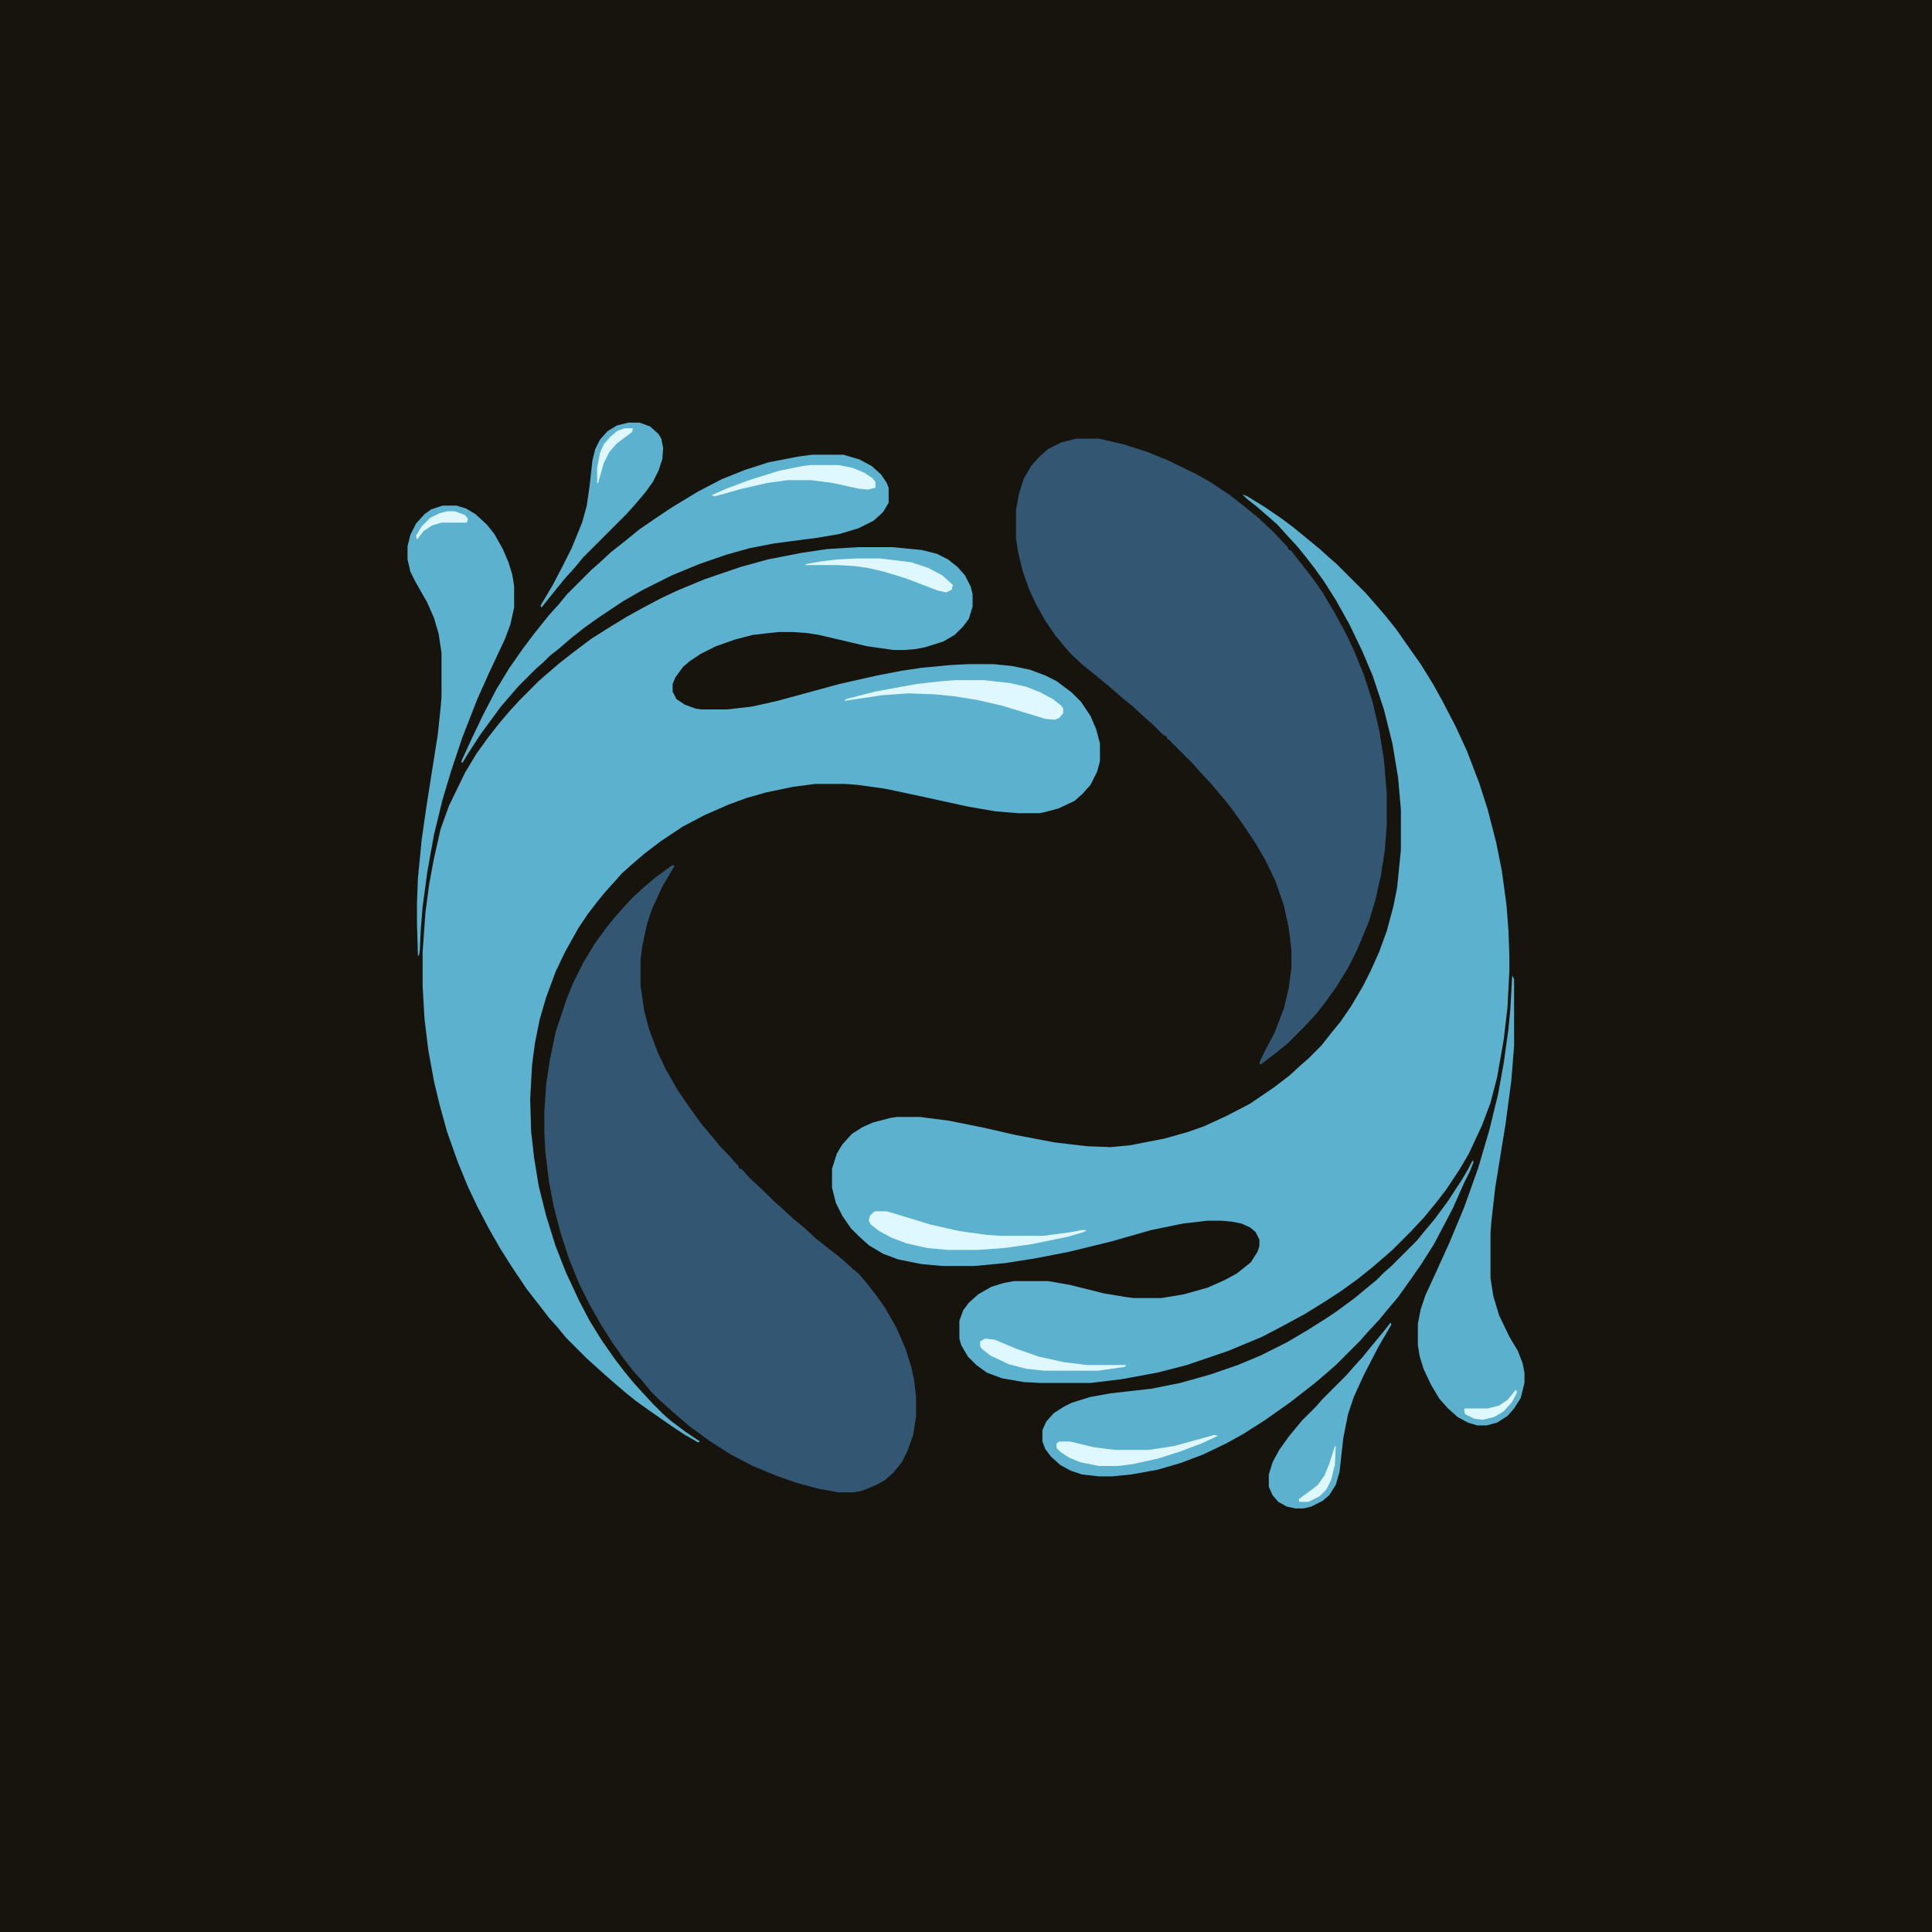 <?xml version="1.0" encoding="UTF-8"?>
<svg version="1.1" viewBox="0 0 2048 2048" width="1280" height="1280" xmlns="http://www.w3.org/2000/svg">
<path transform="translate(0)" d="m0 0h2048v2048h-2048z" fill="#17140D"/>
<path transform="translate(1317,524)" d="m0 0 5 2 18 11 19 13 12 9 11 9 17 14 10 9 8 7 31 31 7 8 13 15 12 15 14 20 12 17 13 21 10 18 14 27 12 26 13 34 9 28 9 35 6 30 5 37 2 26 1 26v17l-2 39-4 34-7 40-7 27-9 24-14 30-10 17-14 21-10 13-13 16-14 15-20 20-8 7-14 12-15 12-18 13-17 11-21 13-24 13-21 11-36 15-44 15-31 8-38 7-33 4h-53l-18-1-23-4-16-6-11-8-9-9-7-12-2-7v-19l4-11 6-8 10-9 14-8 13-4 11-2h36l23 4 36 9 24 4 8 1h29l24-4 25-7 18-8 13-7 15-12 7-11 2-6v-7l-4-8-6-5-9-4-10-2-11-1h-15l-26 3-34 7-42 12-45 11-36 7-32 5-32 3h-34l-22-2-25-5-16-6-15-9-10-9-9-9-9-13-7-14-4-16v-20l5-16 6-10 10-11 11-7 11-5 19-5 7-1h24l31 4 35 7 35 8 42 8 34 4 25 1 21-2 36-7 25-7 17-6 24-11 25-13 25-17 17-13 12-11 8-7 14-14 11-14 9-11 11-16 13-22 8-16 9-20 8-22 7-26 4-20 4-40v-43l-3-34-6-36-9-36-12-36-11-26-14-29-14-25-12-19-10-14-10-13-9-11-12-13-9-10-8-7-15-13-9-7z" fill="#5BB1CE"/>
<path transform="translate(910,580)" d="m0 0h36l31 3 16 4 12 6 10 8 8 9 6 12 2 8v13l-4 13-6 8-9 9-12 7-19 6-10 2-12 1h-12l-28-4-51-12-13-2-15-1h-15l-27 3-19 5-20 7-16 8-12 8-7 6-8 11-3 7v8l4 8 9 6 11 4 6 1h28l26-3 27-6 66-18 40-9 26-5 20-3 31-3 20-1h26l20 2 19 4 16 6 12 6 16 12 10 10 10 15 6 14 4 15v19l-3 11-7 14-9 10-8 7-17 8-15 4-5 1h-23l-24-2-29-5-55-12-33-7-29-4-13-1h-32l-23 3-29 6-21 6-19 7-25 11-23 12-24 16-17 13-14 12-10 9-7 8-10 11-9 11-10 13-10 15-14 25-10 21-10 27-7 24-5 25-3 23-2 36 1 34 3 27 5 31 8 32 10 32 11 28 14 30 11 21 13 21 14 20 10 13 9 11 9 10 12 13 11 11 8 7 16 12 15 10-2 1-14-8-15-10-23-16-14-10-10-8-14-12-8-7-20-18-22-22-9-11-9-10-10-13-14-18-16-24-12-19-12-21-12-23-10-21-11-27-11-31-8-29-6-25-6-33-4-33-2-35v-36l3-42 4-30 5-27 7-31 9-25 17-35 12-20 13-18 11-14 11-13 11-12 20-20 8-7 14-12 14-11 20-15 19-12 18-11 18-10 19-10 17-8 29-12 38-13 29-8 36-7 27-4z" fill="#5BB1CE"/>
<path transform="translate(713,917)" d="m0 0 2 1-13 22-11 24-5 15-5 23-2 15v28l4 27 5 19 9 24 8 17 13 23 13 19 13 18 11 13 9 11 8 8 7 8 4 4v2l4 2 7 8 16 15 10 10 8 7 13 12 11 9 13 12 28 22 11 10 6 5 7 8 11 14 10 14 12 21 10 23 6 19 3 14 2 17v22l-3 19-6 17-6 12-9 11-9 8-9 5-12 5-6 2-7 1h-15l-22-4-22-6-23-8-24-10-23-12-22-14-22-16-14-12-8-7-10-9-9-9-9-11-10-11-10-13-12-17-12-19-12-21-11-22-11-27-9-28-7-27-5-26-4-33-1-20v-22l2-29 4-26 6-29 12-36 7-17 10-20 12-20 13-18 9-11 18-20 12-11 13-11 15-11z" fill="#335772"/>
<path transform="translate(1141,465)" d="m0 0h24l26 6 25 8 22 9 29 14 16 9 21 14 14 11 16 13 16 15 15 16 1 3h2l22 28 12 17 13 22 12 22 8 17 11 27 9 28 7 30 5 31 3 36v34l-2 26-4 26-6 27-7 23-12 29-10 20-13 21-13 18-8 10-11 12-19 19-11 9-17 13h-2l1-4 7-14 8-15 10-26 5-21 3-22v-19l-3-24-5-23-9-26-10-21-11-19-14-21-13-18-9-11-11-13-13-14-7-8-25-25-2-1v-2l-4-2-11-11-8-7-13-12-11-9-15-13-11-9-16-13-12-11-7-8-10-12-11-16-10-18-7-15-7-20-5-21-2-14v-29l3-17 5-16 8-14 9-10 9-8 14-7z" fill="#335772"/>
<path transform="translate(861,482)" d="m0 0h33l17 5 13 7 10 9 6 9 2 5v16l-6 10-10 9-16 8-20 6-23 4-46 6-26 5-25 7-29 10-29 12-30 15-21 12-27 18-14 10-14 11-14 12-9 7-7 7-8 7-18 18-7 8-12 14-14 19-8 11-13 20-6 10-1-2 12-26 11-23 14-27 14-23 14-20 12-16 16-20 10-11 9-11 26-26 8-7 13-12 14-11 16-13 19-13 15-10 28-17 25-13 25-10 25-8 31-6z" fill="#5BB1CE"/>
<path transform="translate(1561,1230)" d="m0 0 1 2-4 10-6 12-12 27-20 38-14 22-14 20-10 14-11 13-9 11-13 14-7 8-26 26-8 7-14 12-27 21-17 12-10 7-22 14-18 10-25 12-24 9-24 7-28 5-20 2h-14l-18-2-12-4-11-6-10-9-6-8-3-8v-12l4-9 8-9 11-7 8-4 19-6 22-4 44-5 30-6 32-9 29-10 24-10 28-14 22-13 19-12 12-8 19-14 12-10 11-9 8-8 8-7 27-27 9-11 10-12 14-19 15-23 7-12z" fill="#5AB0CD"/>
<path transform="translate(469,536)" d="m0 0h15l10 3 10 6 12 11 8 10 9 16 6 14 4 13 2 12v23l-4 18-6 16-16 34-13 29-16 41-12 36-9 30-9 37-7 39-5 37-2 25-1 22-1 5h-1l-1-34v-22l1-26 4-41 5-35 12-76 3-28 1-12v-47l-3-20-5-17-7-16-13-23-5-10-3-13v-14l3-12 6-12 9-10 7-5z" fill="#5BB1CE"/>
<path transform="translate(1603,1034)" d="m0 0 2 4v71l-3 37-6 45-11 68-4 35-1 13v48l3 19 6 20 11 23 9 15 5 13 2 10v11l-4 16-7 11-7 8-11 7-11 3h-10l-10-3-11-6-10-9-9-10-9-15-8-17-4-13-2-12v-23l3-15 5-15 12-26 14-31 15-36 15-42 12-41 9-37 6-33 5-36 2-21z" fill="#5BB0CD"/>
<path transform="translate(1474,1402)" d="m0 0 1 2-14 24-15 29-11 24-6 18-5 25-4 36-4 14-7 11-7 6-12 6-8 2h-9l-9-2-9-5-6-7-4-9v-13l4-13 7-13 10-14 14-17 15-15 7-8 25-25 7-8 10-11 9-11 14-17z" fill="#5BB1CE"/>
<path transform="translate(666,448)" d="m0 0h12l11 4 9 8 3 5 2 10-1 12-4 12-6 12-8 11-11 13-9 10-46 46-9 11-10 11-9 11-16 20-1-2 13-22 12-23 8-16 11-27 5-18 3-21 3-27 3-12 5-10 8-9 10-6z" fill="#5BB1CE"/>
<path transform="translate(928,1284)" d="m0 0h12l20 6 26 8 31 7 29 4 14 1h46l30-4 10-2h6l-3 2-17 5-39 8-29 4-28 2h-31l-22-2-22-5-16-6-13-7-9-7-2-4 1-5 4-4z" fill="#DFF7FE"/>
<path transform="translate(1013,721)" d="m0 0h30l27 3 18 4 15 6 13 7 9 7 2 3v5l-4 5-5 2-10-1-46-14-26-6-25-4-20-2-28-1-28 2-27 4-13 2 2-2 31-8 44-8 27-3z" fill="#DFF7FE"/>
<path transform="translate(859,493)" d="m0 0h30l15 3 12 5 9 6 3 4v6l-8 2-10-1-27-6-23-3h-25l-22 3-26 6-29 8-4-1 16-7 24-9 32-10 25-5z" fill="#DFF7FE"/>
<path transform="translate(1287,1521)" d="m0 0 4 1-17 8-24 9-22 7-27 6-16 2h-20l-20-4-12-5-9-6-4-4v-5l3-2h11l25 6 23 3h35l27-4 40-11z" fill="#DFF7FE"/>
<path transform="translate(908,592)" d="m0 0h25l33 4 18 6 15 8 11 10-1 5-6 3-9-2-34-13-23-7-17-4-15-2-17-1h-34v-1l17-3 17-2z" fill="#DFF7FE"/>
<path transform="translate(1044,1419)" d="m0 0 10 1 24 10 23 8 27 6 25 3h41l-2 2-28 4h-57l-19-2-19-5-19-9-9-7-2-3v-5z" fill="#DFF7FE"/>
<path transform="translate(662,454)" d="m0 0h9l-1 4-16 12-8 9-6 12-6 21h-1v-16l3-16 4-9 7-8 7-6z" fill="#DFF7FE"/>
<path transform="translate(1415,1533)" d="m0 0h1l-1 20-4 16-5 10-7 7-12 6h-10v-3l15-11 5-4 7-10 5-12z" fill="#DFF7FE"/>
<path transform="translate(1607,1473)" d="m0 0 1 3-5 10-9 10-10 6-12 3-9-1-10-5-1-5 1-1h24l12-3 9-6z" fill="#DFF7FE"/>
<path transform="translate(474,542)" d="m0 0h8l11 4 3 4-1 4h-27l-10 3-9 6-7 9-1-4 6-10 9-9 10-5z" fill="#DFF7FE"/>
</svg>
